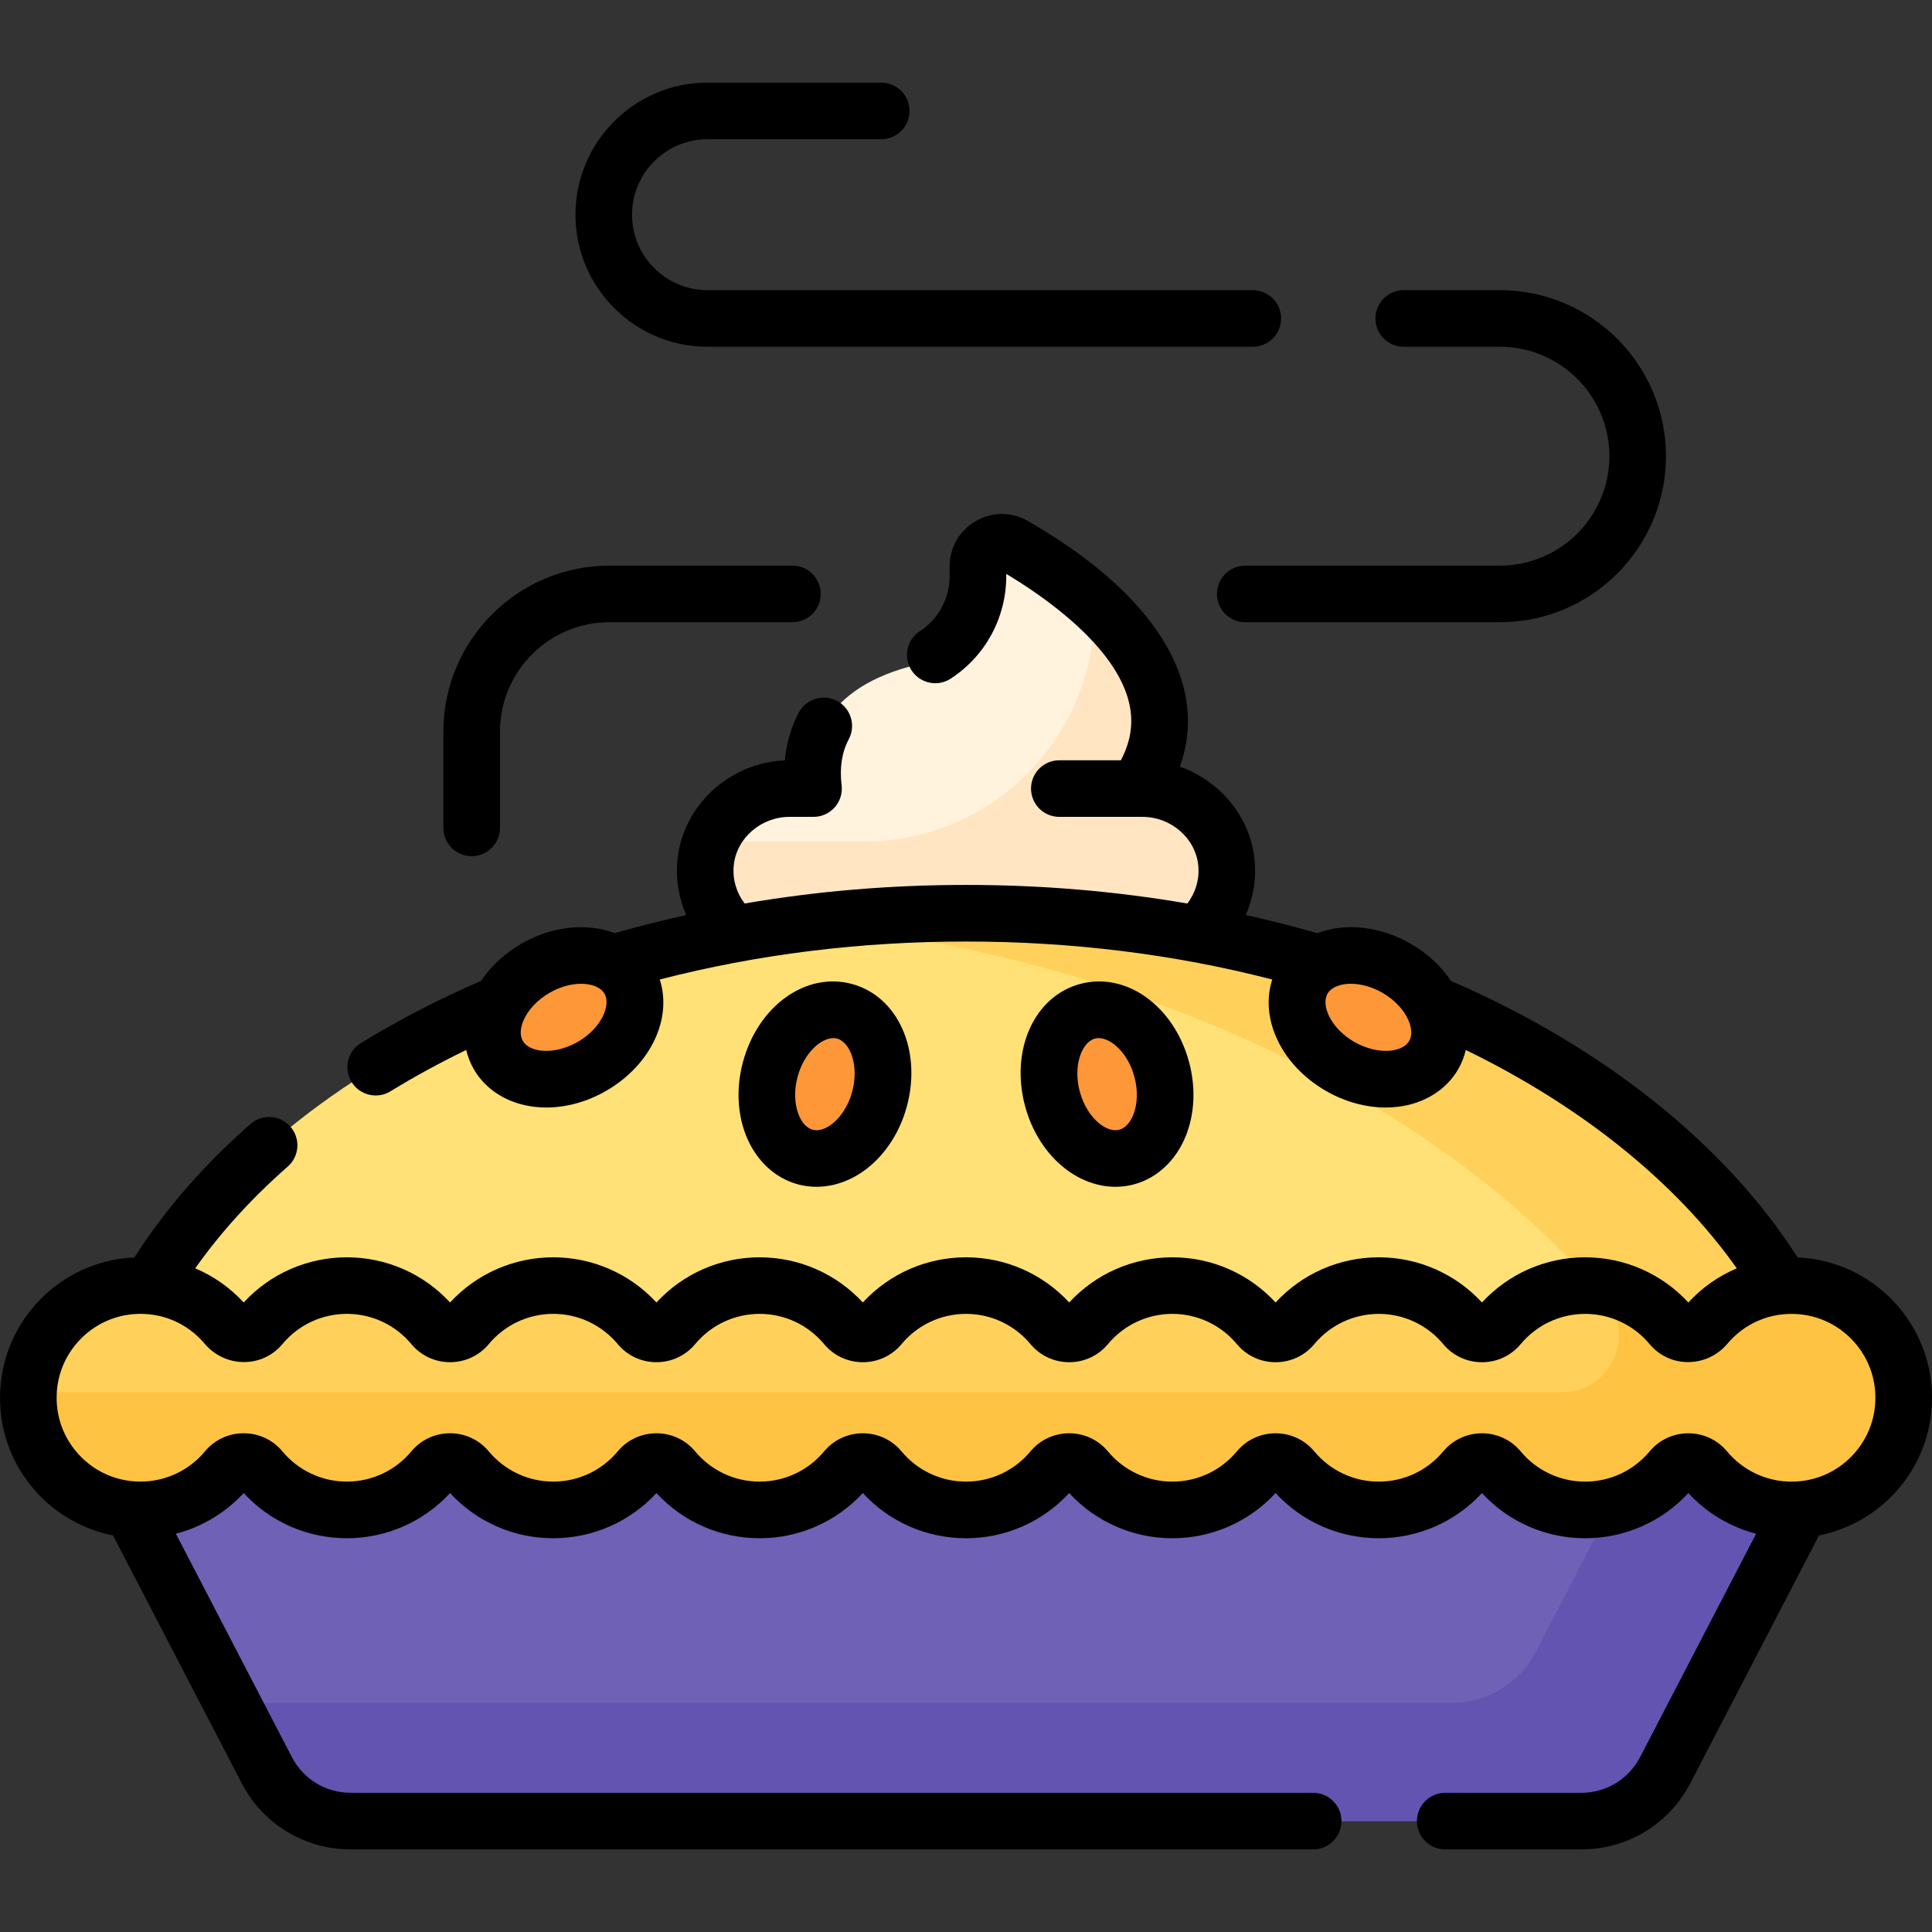 <svg id="Capa_1" enable-background="new 0 0 512 512" viewBox="0 0 512 512" xmlns="http://www.w3.org/2000/svg"><rect x="0" y="0" width="512" height="512" fill="#333333" stroke="none"/><g><g><g><g><path d="m195.846 248.392c19.513-3.54 39.742-5.381 60.154-5.381s40.641 1.841 60.154 5.381c5.954-4.367 9.643-11.661 8.868-19.719-1.085-11.278-10.934-19.695-22.263-19.695h-1.509c20.082-29.141-14.751-54.119-32.562-64.401-4.232-2.443-9.517.605-9.517 5.491v2.572c0 11.163-7.394 21.058-18.16 24.011-24.473 6.711-26.624 22.631-25.42 32.328h-6.35c-11.33 0-21.179 8.417-22.263 19.695-.775 8.058 2.914 15.351 8.868 19.718z" fill="#fff3de"/><path d="m325.022 228.673c-1.085-11.278-10.934-19.695-22.263-19.695h-1.509c13.25-19.227 2.593-36.64-11.306-49.217.026.744.056 1.488.056 2.239 0 33.689-27.311 61-61 61h-40.654c-.699 1.783-1.177 3.68-1.368 5.673-.775 8.059 2.914 15.352 8.868 19.719 19.513-3.54 39.742-5.381 60.154-5.381s40.641 1.841 60.154 5.381c5.954-4.367 9.643-11.66 8.868-19.719z" fill="#ffe5c2"/></g><path d="m59.187 351.91c1.375 1.63 3.372 2.564 5.478 2.564 2.008 0 3.888-.876 5.159-2.405 5.48-6.591 13.533-10.371 22.095-10.371s16.614 3.78 22.094 10.37c1.291 1.552 3.206 2.442 5.253 2.442s3.962-.89 5.252-2.442c5.48-6.59 13.533-10.37 22.094-10.37 8.562 0 16.614 3.78 22.094 10.37 1.291 1.552 3.205 2.442 5.253 2.442 2.047 0 3.962-.89 5.252-2.442 5.48-6.59 13.533-10.37 22.094-10.37 8.562 0 16.614 3.78 22.094 10.37 1.291 1.552 3.205 2.442 5.253 2.442 2.047 0 3.962-.89 5.252-2.442 5.48-6.59 13.533-10.37 22.094-10.37s16.614 3.78 22.094 10.37c1.291 1.552 3.205 2.442 5.253 2.442 2.047 0 3.962-.89 5.252-2.442 5.48-6.59 13.533-10.37 22.094-10.37s16.614 3.78 22.094 10.37c1.291 1.552 3.205 2.442 5.253 2.442 2.047 0 3.962-.89 5.252-2.442 5.48-6.59 13.533-10.37 22.094-10.37s16.614 3.78 22.094 10.37c1.291 1.552 3.205 2.442 5.252 2.442s3.962-.89 5.253-2.442c5.48-6.59 13.533-10.37 22.094-10.37 8.562 0 16.615 3.78 22.095 10.371 1.271 1.529 3.151 2.405 5.159 2.405 2.106 0 4.103-.935 5.478-2.565 5.057-5.993 12.272-9.618 20.026-10.139-34.084-58.417-118.308-99.759-216.835-99.759s-182.751 41.342-216.839 99.76c7.754.52 14.969 4.146 20.026 10.139z" fill="#ffe177"/><path d="m256 242.011c-14.505 0-28.696.903-42.466 2.617 89.488 9.796 165.658 46.419 209.909 97.27 7.283.852 13.978 4.451 18.734 10.171 1.271 1.529 3.151 2.405 5.159 2.405 2.106 0 4.103-.935 5.478-2.565 5.057-5.993 12.272-9.618 20.026-10.139-34.089-58.417-118.313-99.759-216.84-99.759z" fill="#ffd15b"/><g fill="#fe9738"><ellipse cx="293.39" cy="287.312" rx="15" ry="20" transform="matrix(.966 -.259 .259 .966 -64.365 85.725)"/><ellipse cx="218.61" cy="287.312" rx="20" ry="15" transform="matrix(.259 -.966 .966 .259 -115.493 424.111)"/></g><g fill="#fe9738"><ellipse cx="149.379" cy="269.603" rx="20" ry="15" transform="matrix(.866 -.5 .5 .866 -114.789 110.81)"/><ellipse cx="362.621" cy="269.603" rx="15" ry="20" transform="matrix(.5 -.866 .866 .5 -52.173 448.84)"/></g><path d="m474.775 399.148c-8.561 0-16.614-3.78-22.094-10.37-1.291-1.552-3.205-2.442-5.252-2.442s-3.962.89-5.252 2.442c-5.48 6.59-13.534 10.37-22.094 10.37-8.561 0-16.614-3.78-22.094-10.37-1.291-1.552-3.206-2.442-5.253-2.442s-3.962.89-5.252 2.442c-5.48 6.59-13.534 10.37-22.094 10.37-8.561 0-16.614-3.78-22.094-10.37-1.291-1.552-3.205-2.442-5.252-2.442-2.048 0-3.962.89-5.253 2.442-5.48 6.59-13.534 10.37-22.094 10.37-8.561 0-16.614-3.78-22.094-10.37-1.291-1.552-3.205-2.442-5.252-2.442-2.048 0-3.962.89-5.253 2.442-5.48 6.59-13.533 10.37-22.094 10.37s-16.614-3.78-22.094-10.37c-1.291-1.552-3.205-2.442-5.252-2.442-2.048 0-3.962.89-5.253 2.442-5.48 6.59-13.533 10.37-22.094 10.37s-16.614-3.78-22.094-10.37c-1.291-1.552-3.205-2.442-5.252-2.442-2.048 0-3.962.89-5.253 2.442-5.48 6.59-13.533 10.37-22.094 10.37s-16.614-3.78-22.094-10.37c-1.291-1.552-3.205-2.442-5.252-2.442s-3.962.89-5.253 2.442c-5.48 6.591-13.533 10.371-22.094 10.371s-16.614-3.78-22.094-10.37c-1.291-1.552-3.205-2.442-5.252-2.442s-3.962.89-5.252 2.442c-5.48 6.59-13.534 10.37-22.094 10.37-.987 0-1.964-.05-2.931-.146l36.418 70.124c4.301 8.281 12.855 13.478 22.186 13.478h326.203c9.331 0 17.886-5.197 22.186-13.478l36.418-70.124c-.974.095-1.951.145-2.938.145z" fill="#6e61b6"/><path d="m474.775 399.148c-8.561 0-16.614-3.78-22.094-10.37-1.291-1.552-3.205-2.442-5.252-2.442s-3.962.89-5.252 2.442c-3.839 4.616-8.942 7.847-14.595 9.372l-20.587 39.641c-4.301 8.281-12.855 13.478-22.187 13.478h-323.37l9.274 17.858c4.301 8.281 12.855 13.478 22.187 13.478h326.203c9.331 0 17.886-5.197 22.187-13.478l36.418-70.124c-.968.095-1.945.145-2.932.145z" fill="#6354b1"/><path d="m476.911 340.773c-9.972-.697-18.988 3.529-24.862 10.492-2.383 2.825-6.74 3.007-9.103.165-5.452-6.557-13.67-10.732-22.865-10.732-9.194 0-17.411 4.174-22.863 10.731-2.308 2.775-6.66 2.775-8.967 0-5.452-6.556-13.67-10.731-22.863-10.731s-17.411 4.174-22.863 10.731c-2.308 2.775-6.66 2.775-8.967 0-5.452-6.556-13.67-10.731-22.863-10.731s-17.411 4.174-22.863 10.731c-2.308 2.775-6.66 2.775-8.967 0-5.452-6.556-13.67-10.731-22.863-10.731-9.194 0-17.411 4.174-22.863 10.731-2.308 2.775-6.66 2.775-8.967 0-5.452-6.556-13.67-10.731-22.863-10.731-9.194 0-17.411 4.174-22.863 10.731-2.308 2.775-6.66 2.775-8.967 0-5.452-6.556-13.67-10.731-22.863-10.731-9.194 0-17.411 4.174-22.863 10.731-2.308 2.775-6.66 2.775-8.967 0-5.452-6.556-13.67-10.731-22.863-10.731-9.194 0-17.413 4.175-22.864 10.732-2.363 2.842-6.72 2.66-9.103-.165-5.875-6.963-14.89-11.189-24.862-10.492-14.707 1.027-26.611 13.025-27.534 27.733-1.084 17.285 12.614 31.642 29.665 31.642 9.194 0 17.411-4.174 22.863-10.731 2.308-2.775 6.66-2.775 8.967 0 5.452 6.556 13.67 10.731 22.863 10.731s17.411-4.174 22.863-10.731c2.308-2.775 6.66-2.775 8.967 0 5.452 6.556 13.67 10.731 22.863 10.731 9.194 0 17.411-4.174 22.863-10.731 2.308-2.775 6.66-2.775 8.967 0 5.452 6.556 13.67 10.731 22.863 10.731 9.194 0 17.411-4.174 22.863-10.731 2.308-2.775 6.66-2.775 8.967 0 5.452 6.556 13.67 10.731 22.863 10.731 9.194 0 17.411-4.174 22.863-10.731 2.308-2.775 6.66-2.775 8.967 0 5.452 6.556 13.67 10.731 22.863 10.731 9.194 0 17.411-4.174 22.863-10.731 2.308-2.775 6.66-2.775 8.967 0 5.452 6.556 13.67 10.731 22.863 10.731 9.194 0 17.411-4.174 22.863-10.731 2.308-2.775 6.66-2.775 8.967 0 5.452 6.556 13.67 10.731 22.863 10.731s17.411-4.174 22.863-10.731c2.308-2.775 6.66-2.775 8.967 0 5.452 6.556 13.67 10.731 22.863 10.731 17.051 0 30.749-14.357 29.665-31.642-.917-14.708-12.821-26.706-27.523-27.733z" fill="#ffd15b"/><path d="m504.44 368.506c-.923-14.708-12.827-26.706-27.529-27.733-9.972-.697-18.988 3.529-24.862 10.492-2.383 2.825-6.74 3.007-9.103.165-4.971-5.979-12.246-9.966-20.46-10.625.989 1.12 1.967 2.245 2.925 3.379 8.253 9.774 1.367 24.729-11.426 24.729h-406.44c-.845 17.102 12.763 31.234 29.679 31.234 9.194 0 17.411-4.174 22.863-10.731 2.308-2.775 6.66-2.775 8.967 0 5.452 6.556 13.67 10.731 22.863 10.731s17.411-4.174 22.863-10.731c2.308-2.775 6.66-2.775 8.967 0 5.452 6.556 13.67 10.731 22.863 10.731s17.411-4.174 22.863-10.731c2.308-2.775 6.66-2.775 8.967 0 5.452 6.556 13.67 10.731 22.863 10.731s17.411-4.174 22.863-10.731c2.308-2.775 6.66-2.775 8.967 0 5.452 6.556 13.67 10.731 22.863 10.731s17.411-4.174 22.863-10.731c2.308-2.775 6.66-2.775 8.967 0 5.452 6.556 13.67 10.731 22.863 10.731s17.411-4.174 22.863-10.731c2.308-2.775 6.66-2.775 8.967 0 5.452 6.556 13.67 10.731 22.863 10.731s17.411-4.174 22.863-10.731c2.308-2.775 6.66-2.775 8.967 0 5.452 6.556 13.67 10.731 22.863 10.731s17.411-4.174 22.863-10.731c2.308-2.775 6.66-2.775 8.967 0 5.452 6.556 13.67 10.731 22.863 10.731 17.058.001 30.756-14.356 29.672-31.641z" fill="#ffc344"/></g></g><g><path d="m372 91.896h25.5c15.991 0 29 13.009 29 29s-13.009 29-29 29h-67.5c-4.142 0-7.5 3.358-7.5 7.5s3.358 7.5 7.5 7.5h67.5c24.262 0 44-19.738 44-44s-19.738-44-44-44h-25.5c-4.142 0-7.5 3.358-7.5 7.5s3.358 7.5 7.5 7.5z"/><path d="m125 226.896c4.142 0 7.5-3.358 7.5-7.5v-25.5c0-15.991 13.009-29 29-29h48.5c4.142 0 7.5-3.358 7.5-7.5s-3.358-7.5-7.5-7.5h-48.5c-24.262 0-44 19.738-44 44v25.5c0 4.143 3.358 7.5 7.5 7.5z"/><path d="m187.5 91.896h144.5c4.142 0 7.5-3.358 7.5-7.5s-3.358-7.5-7.5-7.5h-144.5c-11.028 0-20-8.972-20-20s8.972-20 20-20h46.033c4.142 0 7.5-3.358 7.5-7.5s-3.358-7.5-7.5-7.5h-46.033c-19.299 0-35 15.701-35 35s15.701 35 35 35z"/><path d="m282.174 309.617c4.09 3.21 8.806 4.896 13.458 4.896 1.644 0 3.279-.21 4.875-.638 6.116-1.639 11.127-6.324 13.749-12.854 2.359-5.878 2.667-12.815.868-19.533-3.991-14.895-16.662-24.002-28.851-20.739-12.187 3.266-18.606 17.491-14.616 32.387 1.8 6.717 5.535 12.57 10.517 16.481zm7.98-34.379c.317-.085.648-.126.992-.126 3.364 0 7.808 3.989 9.488 10.259.952 3.551.843 7.219-.299 10.062-.497 1.238-1.64 3.398-3.71 3.953-2.067.555-4.139-.744-5.189-1.568-2.411-1.892-4.339-5.014-5.291-8.564-1.851-6.911.59-13.1 4.009-14.016z"/><path d="m211.492 313.874c1.597.428 3.232.639 4.876.639 4.651 0 9.368-1.686 13.458-4.896 4.982-3.911 8.718-9.764 10.518-16.482 3.99-14.895-2.43-29.121-14.616-32.386-12.185-3.265-24.86 5.844-28.851 20.739-1.8 6.718-1.492 13.654.868 19.533 2.62 6.53 7.631 11.215 13.747 12.853zm-.126-28.503c1.68-6.271 6.125-10.259 9.488-10.259.343 0 .675.042.992.126 3.419.916 5.86 7.104 4.009 14.015-.951 3.55-2.879 6.672-5.291 8.564-1.049.823-3.118 2.122-5.189 1.568-2.07-.555-3.213-2.714-3.71-3.953-1.142-2.843-1.251-6.511-.299-10.061z"/><path d="m511.924 368.037c-1.162-18.515-15.99-33.452-34.491-34.745-.345-.024-.688-.029-1.032-.043-19.105-29.927-51.489-55.784-91.857-73.292-2.635-3.905-6.294-7.31-10.673-9.838-6.022-3.478-12.803-4.976-19.091-4.217-2.003.241-3.907.719-5.684 1.397-6.235-1.792-12.556-3.386-18.945-4.805 1.974-4.51 2.822-9.5 2.337-14.539-1.104-11.482-9.165-21.04-19.812-24.782 2.348-6.526 2.766-13.224 1.234-20.013-2.502-11.087-11.728-27.908-41.472-45.078-4.337-2.504-9.513-2.505-13.848-.002-4.333 2.501-6.919 6.983-6.919 11.988v2.572c0 5.945-2.955 11.415-7.904 14.632-3.473 2.258-4.458 6.903-2.2 10.376s6.904 4.457 10.376 2.2c9.222-5.996 14.728-16.167 14.728-27.208v-.549c9.857 5.895 29.176 19.168 32.606 34.371 1.144 5.072.413 10.014-2.231 15.017h-16.313c-4.142 0-7.5 3.358-7.5 7.5s3.358 7.5 7.5 7.5h22.026c7.602 0 14.102 5.672 14.798 12.913.349 3.625-.72 7.198-2.896 10.048-19.043-3.271-38.659-4.927-58.661-4.927s-39.618 1.656-58.66 4.927c-2.176-2.849-3.245-6.423-2.896-10.048.696-7.241 7.196-12.913 14.798-12.913h6.35c2.15 0 4.197-.923 5.621-2.534s2.087-3.756 1.822-5.89c-.573-4.612.066-8.706 1.899-12.165 1.939-3.66.544-8.2-3.116-10.139-3.663-1.939-8.2-.544-10.139 3.116-2.032 3.836-3.271 8.112-3.686 12.638-14.702.614-27.091 12.011-28.479 26.451-.485 5.039.362 10.029 2.337 14.538-6.389 1.418-12.71 3.013-18.945 4.805-1.777-.678-3.68-1.155-5.684-1.397-6.29-.759-13.069.741-19.091 4.217-4.381 2.529-8.041 5.935-10.677 9.843-11.212 4.861-21.908 10.385-31.81 16.454-3.532 2.165-4.64 6.783-2.475 10.314 1.415 2.309 3.878 3.582 6.401 3.582 1.336 0 2.689-.357 3.912-1.106 6.362-3.9 13.081-7.563 20.07-10.958.422 1.789 1.089 3.507 2.012 5.107 3.166 5.483 8.988 9.111 15.974 9.953 1.067.129 2.149.192 3.238.192 5.33 0 10.853-1.522 15.853-4.41 11.887-6.863 17.557-19.181 14.214-29.511 25.849-6.68 53.096-10.066 81.157-10.066s55.307 3.386 81.157 10.066c-3.344 10.33 2.327 22.648 14.214 29.511 5 2.887 10.523 4.41 15.853 4.41 1.089 0 2.171-.064 3.238-.192 6.986-.842 12.808-4.469 15.974-9.952.922-1.598 1.588-3.314 2.011-5.101 30.718 14.943 55.656 35.032 71.818 57.868-4.805 2.031-9.179 5.076-12.838 9.048-7.043-7.632-16.902-11.971-27.346-11.971s-20.304 4.34-27.347 11.971c-7.043-7.631-16.903-11.971-27.346-11.971-10.444 0-20.304 4.339-27.347 11.971-7.043-7.631-16.903-11.971-27.346-11.971-10.444 0-20.303 4.339-27.347 11.971-7.043-7.631-16.903-11.971-27.347-11.971s-20.303 4.339-27.347 11.971c-7.043-7.631-16.903-11.971-27.347-11.971-10.443 0-20.303 4.339-27.346 11.971-7.043-7.631-16.903-11.971-27.347-11.971-10.443 0-20.303 4.339-27.346 11.971-7.043-7.631-16.903-11.971-27.347-11.971s-20.303 4.339-27.346 11.971c-3.66-3.975-8.035-7.021-12.841-9.052 6.709-9.502 14.922-18.544 24.521-26.969 3.113-2.732 3.422-7.471.689-10.584-2.731-3.113-7.47-3.421-10.584-.689-12.4 10.883-22.727 22.768-30.762 35.374-.343.015-.686.019-1.03.043-18.501 1.293-33.329 16.23-34.491 34.746-.652 10.401 2.904 20.298 10.013 27.867 5.328 5.672 12.322 9.5 19.865 11.013l34.102 65.665c5.613 10.808 16.665 17.521 28.842 17.521h255.101c4.142 0 7.5-3.358 7.5-7.5s-3.358-7.5-7.5-7.5h-255.102c-6.557 0-12.508-3.615-15.531-9.435l-30.756-59.221c6.844-1.778 13.079-5.482 17.961-10.771 7.043 7.631 16.903 11.971 27.346 11.971 10.444 0 20.304-4.34 27.347-11.971 7.043 7.631 16.903 11.971 27.346 11.971 10.444 0 20.304-4.339 27.347-11.971 7.043 7.631 16.903 11.971 27.346 11.971 10.444 0 20.303-4.339 27.347-11.971 7.043 7.631 16.903 11.971 27.347 11.971s20.303-4.339 27.347-11.971c7.043 7.631 16.903 11.971 27.347 11.971 10.443 0 20.303-4.339 27.346-11.971 7.043 7.631 16.903 11.971 27.347 11.971 10.443 0 20.303-4.339 27.346-11.971 7.043 7.631 16.903 11.971 27.347 11.971 10.443 0 20.303-4.339 27.346-11.971 4.882 5.289 11.117 8.993 17.961 10.771l-30.756 59.221c-3.022 5.819-8.974 9.435-15.531 9.435h-36.098c-4.142 0-7.5 3.358-7.5 7.5s3.358 7.5 7.5 7.5h36.102c12.178 0 23.229-6.714 28.842-17.521l34.102-65.665c7.543-1.513 14.537-5.341 19.865-11.013 7.109-7.572 10.665-17.469 10.013-27.87zm-358.795-91.938c-3.183 1.837-6.755 2.682-9.797 2.315-1.325-.16-3.707-.705-4.778-2.561-1.072-1.856-.353-4.191.171-5.418 1.204-2.818 3.72-5.489 6.904-7.327 2.695-1.556 5.667-2.399 8.362-2.399.488 0 .968.028 1.435.084 1.325.16 3.707.705 4.778 2.561 1.771 3.065-.879 9.167-7.075 12.745zm220.317-.246c-1.072 1.856-3.454 2.401-4.778 2.561-3.042.365-6.613-.478-9.797-2.315-6.196-3.577-8.845-9.679-7.075-12.745 1.072-1.856 3.454-2.401 4.778-2.561.467-.056.946-.084 1.435-.084 2.694 0 5.667.844 8.362 2.399 3.184 1.838 5.7 4.508 6.904 7.327.523 1.227 1.243 3.562.171 5.418zm117.532 109.781c-4.248 4.523-10.003 7.014-16.204 7.014-6.623 0-12.854-2.926-17.096-8.026-2.529-3.042-6.266-4.787-10.25-4.787-3.985 0-7.721 1.745-10.25 4.786-4.242 5.101-10.474 8.026-17.097 8.026-6.624 0-12.855-2.925-17.097-8.026-2.53-3.042-6.266-4.786-10.251-4.786s-7.721 1.745-10.249 4.786c-4.242 5.101-10.474 8.026-17.097 8.026s-12.855-2.925-17.096-8.026c-2.529-3.042-6.266-4.787-10.251-4.787s-7.721 1.745-10.25 4.786c-4.242 5.101-10.474 8.026-17.097 8.026s-12.855-2.925-17.096-8.026c-2.529-3.042-6.266-4.787-10.251-4.787s-7.721 1.745-10.25 4.786c-4.242 5.101-10.473 8.026-17.097 8.026s-12.855-2.925-17.096-8.026c-2.529-3.042-6.266-4.787-10.25-4.787-3.985 0-7.722 1.745-10.25 4.786-4.242 5.101-10.473 8.026-17.097 8.026-6.623 0-12.854-2.926-17.096-8.026-2.529-3.042-6.266-4.787-10.25-4.787-3.985 0-7.722 1.745-10.25 4.786-4.242 5.101-10.473 8.026-17.097 8.026-6.623 0-12.854-2.926-17.096-8.026-2.529-3.042-6.265-4.787-10.25-4.787-3.985 0-7.721 1.745-10.25 4.786-4.242 5.101-10.473 8.026-17.097 8.026-6.623 0-12.855-2.926-17.096-8.026-2.529-3.042-6.266-4.787-10.25-4.787-3.985 0-7.721 1.745-10.25 4.786-4.242 5.101-10.474 8.026-17.097 8.026-6.201 0-11.956-2.491-16.204-7.014-4.244-4.518-6.366-10.435-5.976-16.658.693-11.042 9.534-19.95 20.566-20.721 7.193-.508 13.975 2.357 18.606 7.846 2.615 3.099 6.419 4.874 10.445 4.874h.049c3.926-.014 7.61-1.745 10.108-4.75 4.241-5.102 10.473-8.027 17.097-8.027s12.855 2.925 17.097 8.026c2.53 3.042 6.266 4.786 10.251 4.786s7.721-1.745 10.249-4.786c4.242-5.101 10.474-8.026 17.097-8.026s12.855 2.925 17.096 8.026c2.529 3.042 6.266 4.787 10.251 4.787s7.721-1.745 10.25-4.786c4.242-5.101 10.474-8.026 17.097-8.026s12.855 2.925 17.096 8.026c2.529 3.042 6.266 4.787 10.251 4.787s7.721-1.745 10.25-4.786c4.242-5.101 10.473-8.026 17.097-8.026s12.855 2.925 17.096 8.026c2.529 3.042 6.266 4.787 10.25 4.787 3.985 0 7.722-1.745 10.25-4.786 4.242-5.101 10.473-8.026 17.097-8.026 6.623 0 12.854 2.926 17.096 8.026 2.529 3.042 6.266 4.787 10.25 4.787 3.985 0 7.722-1.745 10.25-4.786 4.242-5.101 10.473-8.026 17.097-8.026 6.623 0 12.854 2.926 17.096 8.026 2.529 3.042 6.265 4.787 10.25 4.787 3.985 0 7.721-1.745 10.25-4.786 4.242-5.101 10.473-8.026 17.097-8.026s12.856 2.926 17.097 8.027c2.498 3.004 6.183 4.735 10.108 4.75h.049c4.026 0 7.831-1.774 10.445-4.873 4.631-5.49 11.416-8.352 18.607-7.847 11.032.771 19.873 9.679 20.566 20.721.393 6.226-1.73 12.142-5.973 16.66z"/></g></g><g/><g/><g/><g/><g/><g/><g/><g/><g/><g/><g/><g/><g/><g/><g/></svg>